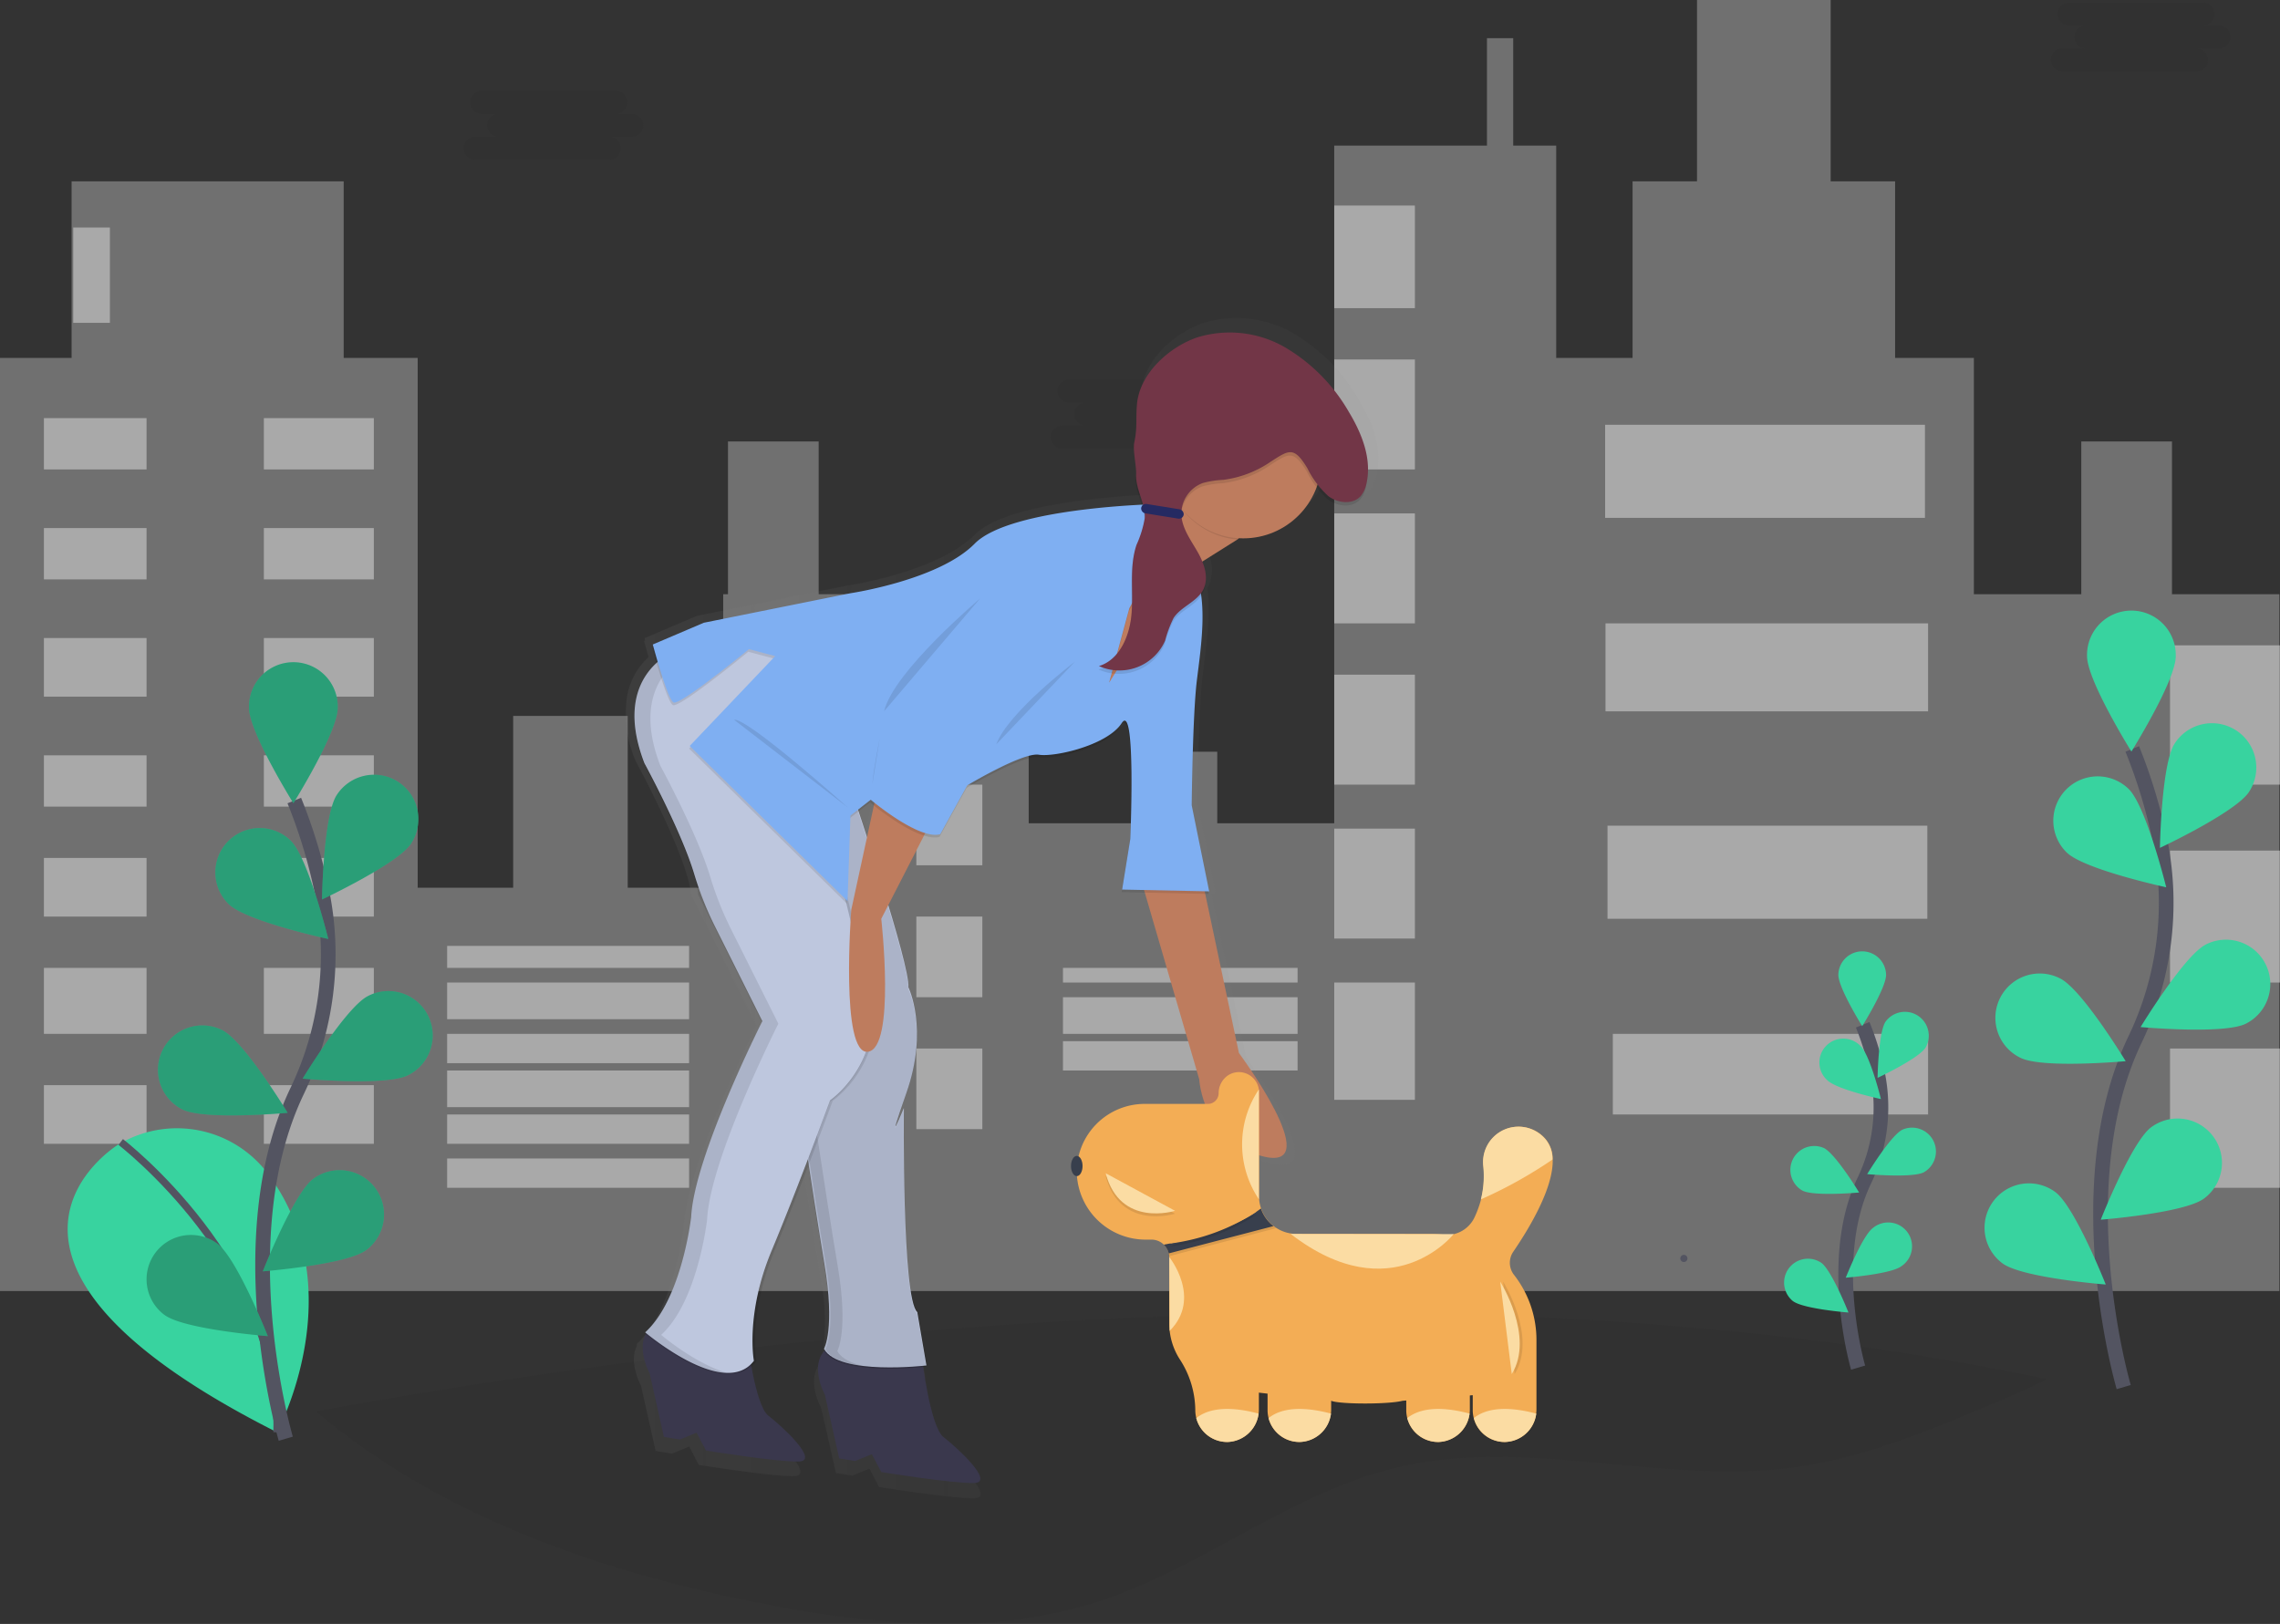 <svg xmlns="http://www.w3.org/2000/svg" xmlns:xlink="http://www.w3.org/1999/xlink" width="310.99" height="221.541" viewBox="0 0 310.99 221.541"><rect x="0" y="0" width="310.99" height="221.541" fill="#333333" stroke="none"/><defs><style>.a{fill:#252223;}.a,.l{opacity:0.1;}.b,.c{fill:#fff;}.b{opacity:0.3;}.c{opacity:0.4;}.d{fill:#38d39f;}.e,.f{fill:none;stroke:#535461;stroke-miterlimit:10;}.f{stroke-width:2px;}.g{opacity:0.25;}.h{fill:#535461;}.i{opacity:0.5;}.j{fill:url(#a);}.k{fill:#3a384d;}.m{fill:#bec7de;}.n{fill:#be7c5e;}.o{fill:#7faff2;}.p{fill:#723647;}.q{fill:#252a62;}.r{fill:#f3ad55;}.s{fill:#fbdca3;}.t{fill:#383f4d;}</style><linearGradient id="a" x1="-0.013" y1="0.424" x2="0.96" y2="0.424" gradientUnits="objectBoundingBox"><stop offset="0" stop-color="gray" stop-opacity="0.251"/><stop offset="0.54" stop-color="gray" stop-opacity="0.122"/><stop offset="1" stop-color="gray" stop-opacity="0.102"/></linearGradient></defs><path class="a" d="M490.99,669.009c-2.318,1.195-4.747,2.227-7.139,3.239-8.852,3.734-17.84,7.507-27.347,8.79-17.863,2.393-36.293-4.118-53.84-.055-14.7,3.392-26.855,13.787-41.215,18.417a66.962,66.962,0,0,1-20.634,3h-.905c-.863,0-1.722-.033-2.585-.065a138.732,138.732,0,0,1-21.21-2.66c-22-4.232-44.386-11.99-61.2-26.272C303.88,664.448,404.754,650.716,490.99,669.009Z" transform="translate(-211.803 -480.853)"/><path class="b" d="M296.256,81.063V60.228H283.885V81.063h-14.65V48.833H258.492V24.742H249.7V0H231.47V24.742h-8.79V48.833H212.263V19.859H206.4V5.209h-3.581v14.65H181.986v92.458H166.034V102.55h-9.767v9.767H140.315V81.063H111.666V60.228H99.295V81.063h-.651v40.043H85.621V97.667H69.995v23.44H56.972V48.833H46.88V24.742H9.767V48.833H0V176.126H310.906V81.063Z"/><rect class="c" width="14" height="7" transform="translate(5.99 57.041)"/><rect class="c" width="15" height="7" transform="translate(50.99 64.041) rotate(180)"/><rect class="c" width="14" height="7" transform="translate(5.99 72.041)"/><rect class="c" width="15" height="7" transform="translate(50.99 79.041) rotate(180)"/><rect class="c" width="14" height="8" transform="translate(5.99 87.041)"/><rect class="c" width="15" height="8" transform="translate(50.99 95.041) rotate(180)"/><rect class="c" width="14" height="7" transform="translate(5.99 103.041)"/><rect class="c" width="15" height="7" transform="translate(50.99 110.041) rotate(180)"/><rect class="c" width="14" height="8" transform="translate(5.99 117.041)"/><rect class="c" width="15" height="8" transform="translate(50.99 125.041) rotate(180)"/><rect class="c" width="14" height="9" transform="translate(5.99 132.041)"/><rect class="c" width="15" height="9" transform="translate(50.99 141.041) rotate(180)"/><rect class="c" width="14" height="8" transform="translate(5.99 148.041)"/><rect class="c" width="15" height="8" transform="translate(50.99 156.041) rotate(180)"/><rect class="c" width="33" height="3" transform="translate(60.99 129.041)"/><rect class="c" width="33" height="5" transform="translate(60.99 134.041)"/><rect class="c" width="33" height="4" transform="translate(60.99 141.041)"/><rect class="c" width="32" height="2" transform="translate(144.99 132.041)"/><rect class="c" width="32" height="5" transform="translate(144.99 136.041)"/><rect class="c" width="32" height="4" transform="translate(144.99 142.041)"/><rect class="c" width="33" height="5" transform="translate(60.99 146.041)"/><rect class="c" width="33" height="4" transform="translate(60.99 152.041)"/><rect class="c" width="33" height="4" transform="translate(60.99 158.041)"/><rect class="c" width="9" height="12" transform="translate(104.99 88.041)"/><rect class="c" width="9" height="12" transform="translate(133.99 100.041) rotate(180)"/><rect class="c" width="9" height="11" transform="translate(104.99 107.041)"/><rect class="c" width="9" height="11" transform="translate(133.99 118.041) rotate(180)"/><rect class="c" width="9" height="11" transform="translate(104.99 125.041)"/><rect class="c" width="9" height="11" transform="translate(133.99 136.041) rotate(180)"/><rect class="c" width="9" height="11" transform="translate(104.99 143.041)"/><rect class="c" width="9" height="11" transform="translate(133.99 154.041) rotate(180)"/><rect class="c" width="11" height="14" transform="translate(181.99 28.041)"/><rect class="c" width="11" height="15" transform="translate(181.99 49.041)"/><rect class="c" width="11" height="15" transform="translate(181.99 70.041)"/><rect class="c" width="11" height="15" transform="translate(181.99 92.041)"/><rect class="c" width="11" height="15" transform="translate(181.99 113.041)"/><rect class="c" width="11" height="16" transform="translate(181.99 134.041)"/><rect class="c" width="43.625" height="12.697" transform="translate(218.937 57.949)"/><rect class="c" width="44" height="12" transform="translate(218.99 85.041)"/><rect class="c" width="43.625" height="12.697" transform="translate(219.262 112.642)"/><rect class="c" width="43" height="11" transform="translate(219.99 141.041)"/><rect class="c" width="5" height="13" transform="translate(9.99 31.041)"/><rect class="c" width="15" height="19" transform="translate(295.99 88.041)"/><rect class="c" width="15" height="18" transform="translate(295.99 116.041)"/><rect class="c" width="15" height="19" transform="translate(295.99 143.041)"/><path class="d" d="M157.791,584.738S132.16,600.2,179.408,624.01c0,0,10.418-19.325-1.1-35.082a15.516,15.516,0,0,0-20.132-4.411Z" transform="translate(-141.621 -428.617)"/><path class="e" d="M173.08,588.3s21.933,16.782,21.321,39.6" transform="translate(-156.613 -432.505)"/><path class="f" d="M235.68,532.277s-8.031-27.269,1.507-47.339a43.082,43.082,0,0,0,3.48-27.021,72.245,72.245,0,0,0-3.825-12.7" transform="translate(-196.701 -336.006)"/><path class="d" d="M238.928,393.481c0,3.34-6.049,13.022-6.049,13.022s-6.052-9.692-6.052-13.022a6.052,6.052,0,1,1,12.1,0Z" transform="translate(-192.861 -296.934)"/><path class="d" d="M269.563,443.819c-1.817,2.806-12.163,7.651-12.163,7.651s.186-11.424,2-14.227a6.052,6.052,0,1,1,10.161,6.577Z" transform="translate(-213.482 -328.761)"/><path class="d" d="M263.66,536.6c-2.982,1.5-14.36.462-14.36.462s5.928-9.767,8.914-11.271A6.052,6.052,0,1,1,263.66,536.6Z" transform="translate(-208.019 -389.912)"/><path class="d" d="M246.684,611.012C244,613,232.61,613.9,232.61,613.9s4.19-10.629,6.879-12.615a6.052,6.052,0,1,1,7.2,9.732Z" transform="translate(-196.763 -440.46)"/><path class="d" d="M214.57,467.135c2.4,2.328,13.566,4.74,13.566,4.74S225.4,460.784,223,458.456a6.05,6.05,0,0,0-8.432,8.679Z" transform="translate(-183.359 -343.779)"/><path class="d" d="M192.014,550.9c2.982,1.507,14.36.466,14.36.466s-5.928-9.767-8.91-11.271a6.051,6.051,0,1,0-5.45,10.806Z" transform="translate(-167.139 -399.553)"/><path class="d" d="M186.374,638.172c2.686,1.986,14.077,2.884,14.077,2.884s-4.193-10.629-6.882-12.615a6.052,6.052,0,1,0-7.2,9.732Z" transform="translate(-163.924 -458.778)"/><path class="g" d="M238.928,393.481c0,3.34-6.049,13.022-6.049,13.022s-6.052-9.692-6.052-13.022a6.052,6.052,0,1,1,12.1,0Z" transform="translate(-192.861 -296.934)"/><path class="g" d="M269.563,443.819c-1.817,2.806-12.163,7.651-12.163,7.651s.186-11.424,2-14.227a6.052,6.052,0,1,1,10.161,6.577Z" transform="translate(-213.482 -328.761)"/><path class="g" d="M263.66,536.6c-2.982,1.5-14.36.462-14.36.462s5.928-9.767,8.914-11.271A6.052,6.052,0,1,1,263.66,536.6Z" transform="translate(-208.019 -389.912)"/><path class="g" d="M246.684,611.012C244,613,232.61,613.9,232.61,613.9s4.19-10.629,6.879-12.615a6.052,6.052,0,1,1,7.2,9.732Z" transform="translate(-196.763 -440.46)"/><path class="g" d="M214.57,467.135c2.4,2.328,13.566,4.74,13.566,4.74S225.4,460.784,223,458.456a6.05,6.05,0,0,0-8.432,8.679Z" transform="translate(-183.359 -343.779)"/><path class="g" d="M192.014,550.9c2.982,1.507,14.36.466,14.36.466s-5.928-9.767-8.91-11.271a6.051,6.051,0,1,0-5.45,10.806Z" transform="translate(-167.139 -399.553)"/><path class="g" d="M186.374,638.172c2.686,1.986,14.077,2.884,14.077,2.884s-4.193-10.629-6.882-12.615a6.052,6.052,0,1,0-7.2,9.732Z" transform="translate(-163.924 -458.778)"/><path class="f" d="M1005.73,510.647s-8.031-27.269,1.507-47.339a43.083,43.083,0,0,0,3.483-27.021,72.8,72.8,0,0,0-3.825-12.7" transform="translate(-716.057 -321.417)"/><path class="d" d="M1009.014,372.142c0,3.34-6.052,13.022-6.052,13.022s-6.052-9.692-6.052-13.022a6.052,6.052,0,1,1,12.1,0Z" transform="translate(-712.24 -282.637)"/><path class="d" d="M1039.613,422.193c-1.817,2.806-12.163,7.651-12.163,7.651s.189-11.424,2.005-14.227a6.05,6.05,0,1,1,10.157,6.576Z" transform="translate(-732.838 -314.176)"/><path class="d" d="M1033.714,514.973c-2.985,1.5-14.364.462-14.364.462s5.932-9.767,8.914-11.271a6.052,6.052,0,0,1,5.45,10.809Z" transform="translate(-727.375 -375.322)"/><path class="d" d="M1016.737,589.382c-2.689,1.986-14.077,2.884-14.077,2.884s4.193-10.629,6.879-12.615a6.052,6.052,0,1,1,7.2,9.731Z" transform="translate(-716.118 -425.871)"/><path class="d" d="M984.619,445.472c2.4,2.328,13.566,4.74,13.566,4.74s-2.735-11.092-5.131-13.419a6.052,6.052,0,1,0-8.436,8.68Z" transform="translate(-702.714 -329.167)"/><path class="d" d="M962.1,529.268c2.985,1.507,14.363.466,14.363.466s-5.928-9.767-8.914-11.271a6.052,6.052,0,1,0-5.45,10.806Z" transform="translate(-686.521 -384.965)"/><path class="d" d="M956.427,616.542c2.689,1.986,14.077,2.884,14.077,2.884s-4.193-10.626-6.879-12.615a6.052,6.052,0,1,0-7.2,9.731Z" transform="translate(-683.282 -444.189)"/><path class="f" d="M897.48,585.946s-4.317-14.65.811-25.439a23.17,23.17,0,0,0,1.872-14.52,38.979,38.979,0,0,0-2.058-6.817" transform="translate(-644.034 -399.37)"/><path class="d" d="M899.231,511.485c0,1.8-3.256,7.006-3.256,7.006s-3.256-5.209-3.256-7.006a3.256,3.256,0,0,1,6.511,0Z" transform="translate(-641.97 -378.502)"/><path class="d" d="M915.687,538.64c-.977,1.507-6.537,4.112-6.537,4.112s.1-6.14,1.078-7.647a3.256,3.256,0,0,1,5.46,3.536Z" transform="translate(-653.051 -395.708)"/><path class="d" d="M912.519,588.368c-1.605.807-7.719.247-7.719.247s3.187-5.248,4.789-6.055a3.256,3.256,0,0,1,2.93,5.808Z" transform="translate(-650.117 -428.439)"/><path class="d" d="M903.393,628.012c-1.442,1.068-7.563,1.55-7.563,1.55s2.253-5.71,3.7-6.778a3.256,3.256,0,1,1,3.864,5.228Z" transform="translate(-644.068 -455.259)"/><path class="d" d="M885.9,550.692c1.3,1.25,7.289,2.546,7.289,2.546s-1.468-5.961-2.758-7.211a3.256,3.256,0,1,0-4.532,4.665Z" transform="translate(-636.63 -403.3)"/><path class="d" d="M874.26,596.058c1.6.807,7.719.251,7.719.251s-3.187-5.248-4.792-6.059a3.256,3.256,0,0,0-2.93,5.808Z" transform="translate(-628.394 -433.625)"/><path class="d" d="M871.2,642.994c1.442,1.068,7.563,1.55,7.563,1.55s-2.263-5.714-3.7-6.781a3.256,3.256,0,0,0-3.868,5.232Z" transform="translate(-626.631 -465.485)"/><path class="a" d="M339.7,150.932h-2.24a1.569,1.569,0,1,0,0-3.135H319.316a1.569,1.569,0,1,0,0,3.135h2.24a1.569,1.569,0,0,0,0,3.138h-3.135a1.569,1.569,0,1,0,0,3.135h18.143a1.569,1.569,0,1,0,0-3.135H339.7a1.569,1.569,0,0,0,0-3.138Z" transform="translate(-253.531 -135.409)"/><path class="a" d="M585.7,271.932h-2.24a1.569,1.569,0,1,0,0-3.135H565.317a1.569,1.569,0,1,0,0,3.135h2.24a1.569,1.569,0,1,0,0,3.138h-3.135a1.569,1.569,0,1,0,0,3.135h18.143a1.569,1.569,0,1,0,0-3.135H585.7a1.569,1.569,0,1,0,0-3.138Z" transform="translate(-419.445 -217.017)"/><path class="a" d="M1004.7,113.932h-2.24a1.569,1.569,0,1,0,0-3.135H984.316a1.569,1.569,0,1,0,0,3.135h2.24a1.569,1.569,0,0,0,0,3.138h-3.135a1.569,1.569,0,1,0,0,3.135h18.143a1.569,1.569,0,1,0,0-3.135h3.135a1.569,1.569,0,0,0,0-3.138Z" transform="translate(-702.036 -110.455)"/><path class="h" d="M826.988,636.567a.488.488,0,1,0-.488-.488A.488.488,0,0,0,826.988,636.567Z" transform="translate(-597.308 -464.4)"/><g class="i" transform="translate(85.326 43.37)"><path class="j" d="M469.218,343.824l-4.73-22.268h.485l-.075-.378h.137l-2.448-12.046s.124-12.583.719-17.45c.436-3.552,1.126-8.077.622-11.886a3.581,3.581,0,0,0,.192-.326,3.434,3.434,0,0,0,.371-1.3,5.368,5.368,0,0,0-.41-3.142L469,271.954c.111,0,.225.023.326.029a1.042,1.042,0,0,0-.081-.212,10.939,10.939,0,0,0,10.828-7.113,7.254,7.254,0,0,0,1.585,1.706c1.325.993,3.412,1.214,4.515-.02a3.8,3.8,0,0,0,.791-1.7c.065-.28.111-.566.15-.85.625-3.327-.745-6.759-2.513-9.676a24.813,24.813,0,0,0-8.871-9.011,15.492,15.492,0,0,0-12.335-1.432c-4.034,1.38-8.1,5.128-8.464,9.376-.182,2.171.078,3.177-.371,5.31-.225,1.061.26,3.129.254,4.3a5.3,5.3,0,0,0-.078.651,11.352,11.352,0,0,0,.83,3.783c-5.32.267-19.309,1.345-23.349,5.453-5.027,5.108-17.352,6.934-17.352,6.934l-20.526,4.131-7.162,3.041.081.326-.143.062s.254.947.619,2.2a9.3,9.3,0,0,0-2.959,5.534,16.179,16.179,0,0,0,1.214,8.686s7.068,12.98,7.556,18.215l8.92,17.8c-.765,1.527-8.409,16.958-9.724,25.6a17.652,17.652,0,0,0-.212,1.878s-.049.456-.169,1.214c-.524,3.2-2.181,11.069-6.228,14.748h0l.052.046h0l-.117.114.091.078c-1.214,2.321.54,5.466.54,5.466l2,8.914,2.233.361,2.35-.957,1.3,2.5s10.141,1.628,13.022,1.533-2.442-4.978-4.307-6.426c-1.035-.8-1.846-4.092-2.36-6.863a4.317,4.317,0,0,0,.726-.752s-1.24-6.511,2.494-15.444c1.592-3.8,3.3-8.175,4.753-11.941.778,5.059,1.6,10.271,2.2,13.83a32.552,32.552,0,0,1,.492,10.073,5.983,5.983,0,0,1-.433,1.8.453.453,0,0,1,.033.052.926.926,0,0,1-.062.133c.02.033.039.062.055.094-2.038,2.331.085,6.133.085,6.133l2,8.888,2.233.361,2.351-.957,1.3,2.5s10.141,1.628,13.022,1.533-2.442-4.978-4.31-6.426c-1.455-1.13-2.464-7.195-2.839-9.8.27-.026.42-.046.42-.046l-.029-.179h.062l-1.276-7.462c-2.181-1.878-1.878-28.564-1.878-28.564a21.025,21.025,0,0,1-1.172,2.565c.111-.449.521-1.719,1.472-4.424a26.617,26.617,0,0,0,1.234-4.779c1.032-6.352-.892-10.235-.892-10.235.127-1.276-1.218-6.234-2.806-11.515l4.991-9.728a3.979,3.979,0,0,0,2.175.179l3.78-6.837s7.813-4.655,10.05-4.294c2.08.326,8.6-1.1,11.118-3.815a5.16,5.16,0,0,0,.495-.635c2.028-3.109,1.195,16.232,1.195,16.232l-1.084,6.7-.059.371,3.233.065L463.67,347.5s.479,8.862,9.135,10.831S469.218,343.824,469.218,343.824Zm-52.034-30.2c-.469-1.445-.879-2.692-1.188-3.627l1.611-1.257s.2.169.544.44Z" transform="translate(-384.594 -242.969)"/></g><path class="k" d="M479.41,673.839s1.1,9.3,2.93,10.711,7.009,6.156,4.2,6.26-12.7-1.491-12.7-1.491l-1.279-2.442-2.279.931-2.178-.352-1.953-8.689s-2.741-4.909,1.117-6.892S479.41,673.839,479.41,673.839Z" transform="translate(-353.638 -488.496)"/><path class="l" d="M446.125,422.8s7.667,22.818,7.377,25.748c0,0,2.81,5.665-.29,14.471s-.326,2-.326,2-.293,26.009,1.83,27.842l1.244,7.273s-11.954,1.419-13.966-2.256c0,0,1.556-2.725.033-11.72s-4.46-28.815-4.46-28.815l-7.957-45.21Z" transform="translate(-329.628 -313.688)"/><path class="m" d="M446.215,422.242s7.667,22.831,7.377,25.761c0,0,2.81,5.665-.29,14.471s-.326,2-.326,2-.293,26.012,1.83,27.842l1.244,7.276S444.1,501,442.084,497.328c0,0,1.556-2.725.033-11.72s-4.463-28.825-4.463-28.825L429.7,411.57Z" transform="translate(-329.689 -313.311)"/><path class="l" d="M432.051,412.816l7.8,44.321s2.93,19.83,4.463,28.825-.033,11.72-.033,11.72c.586,1.071,2.009,1.706,3.734,2.074-2.422-.283-4.607-.944-5.368-2.337,0,0,1.559-2.725.036-11.72s-4.463-28.825-4.463-28.825L430.26,411.66Z" transform="translate(-330.067 -313.371)"/><path class="k" d="M405.969,664.829s1.1,9.3,2.93,10.711,7.009,6.156,4.2,6.26-12.7-1.491-12.7-1.491l-1.279-2.442-2.279.934-2.178-.355-1.953-8.689s-2.741-4.909,1.113-6.892S405.969,664.829,405.969,664.829Z" transform="translate(-304.105 -482.42)"/><path class="l" d="M446.125,422.8s7.667,22.818,7.377,25.748c0,0,2.81,5.665-.29,14.471s-.326,2-.326,2-.293,26.009,1.83,27.842l1.244,7.273s-11.954,1.419-13.966-2.256c0,0,1.556-2.725.033-11.72s-4.46-28.815-4.46-28.815l-7.957-45.21Z" transform="translate(-329.628 -313.688)"/><path class="l" d="M394.733,378.706s-8.533,3.275-3.943,15.184c0,0,6.892,12.651,7.371,17.756l8.725,17.417s-9.3,18.413-9.718,26.722c0,0-1.244,11.154-6.264,15.737,0,0,10.8,9.19,14.819,3.884,0,0-1.208-6.335,2.435-15.054s7.963-20.478,7.963-20.478,10.447-7.061,3.487-21.588l-7.813-32.344-.127-7.279-5.993-2.084Z" transform="translate(-302.532 -289.712)"/><path class="l" d="M393.533,379.056S385,382.331,389.59,394.24c0,0,6.889,12.654,7.367,17.759l8.725,17.417s-9.3,18.41-9.711,26.722c0,0-1.244,11.15-6.267,15.737,0,0,10.8,9.19,14.823,3.884,0,0-1.211-6.339,2.432-15.054s7.963-20.491,7.963-20.491,10.45-7.061,3.49-21.588L410.6,386.283,410.471,379l-5.99-2.084Z" transform="translate(-301.722 -289.941)"/><path class="m" d="M393.623,378.519S385.09,381.8,389.68,393.7c0,0,5.062,9.295,6.807,15.164a45.258,45.258,0,0,0,2.93,7.322l6.355,12.7s-9.3,18.413-9.715,26.722c0,0-1.244,11.154-6.267,15.737,0,0,10.8,9.19,14.823,3.884,0,0-1.211-6.335,2.432-15.054s7.963-20.491,7.963-20.491,10.45-7.061,3.49-21.588l-7.813-32.344-.127-7.279-5.99-2.084Z" transform="translate(-301.783 -289.584)"/><path class="l" d="M393.623,378.5l10.955-2.139,1.429.5L395.8,378.847s-8.533,3.275-3.943,15.184c0,0,5.059,9.295,6.807,15.164a45.251,45.251,0,0,0,2.93,7.322l6.358,12.7s-9.317,18.407-9.718,26.715c0,0-1.247,11.154-6.267,15.737,0,0,4.652,3.959,8.985,5.18-4.779-.1-11.163-5.534-11.163-5.534,5.023-4.584,6.267-15.737,6.267-15.737.41-8.308,9.715-26.722,9.715-26.722l-6.355-12.7a45.255,45.255,0,0,1-2.93-7.322c-1.745-5.86-6.807-15.164-6.807-15.164C385.09,381.777,393.623,378.5,393.623,378.5Z" transform="translate(-301.783 -289.563)"/><path class="n" d="M489.41,443.99l-6.794,13.234s1.992,17.632-1.813,18.133-2.279-19.351-2.279-19.351l3.663-16.906Z" transform="translate(-362.413 -331.878)"/><path class="n" d="M608.632,477.619l4.857,22.932s11.922,16.073,3.483,14.152-8.9-10.571-8.9-10.571L599.93,476.2Z" transform="translate(-444.5 -356.9)"/><path class="n" d="M607.761,319.362l-12.013,7.553-4.288-11.489s9.943.677,11.1-3.044S607.761,319.362,607.761,319.362Z" transform="translate(-438.787 -245.884)"/><path class="n" d="M464.078,233.551l-.768-3.291-11.84.693L446.7,250.1l8.884.319,4.974-7.758,2.712-7.566Z" transform="translate(-301.274 -155.297)"/><path class="l" d="M465.494,328.078l.977-5.518s-21.913.273-26.813,5.251-16.913,6.762-16.913,6.762L402.736,338.6l-7,2.966s1.973,7.39,2.819,7.9,10.294-7.273,10.294-7.273l3.581.951L400.773,355.4,422.3,376.563l.4-11.661,2.757-2.155s6.553,5.534,9.477,4.694l3.685-6.664s7.618-4.538,9.8-4.187c2.028.326,8.383-1.071,10.838-3.718a4.643,4.643,0,0,0,.469-.6c1.979-3.031,1.166,15.822,1.166,15.822l-1.113,6.892,11.873.244-2.383-11.74s.12-12.264.7-17.01,1.628-11.274-.5-15.343l-4.18,3.978-7.273,11.674,2.761-10.164Z" transform="translate(-306.785 -253.278)"/><path class="o" d="M465.731,326.661,464.692,321s-19.888.417-24.788,5.394-16.929,6.759-16.929,6.759l-20.009,4.027L396,340.149s1.973,7.39,2.819,7.9,10.3-7.27,10.3-7.27l3.581.951-11.661,12.26,21.523,21.161.4-11.665,2.767-2.158s6.553,5.535,9.477,4.7l3.685-6.664s7.576-4.538,9.767-4.177c2.028.326,8.383-1.074,10.838-3.721a4.642,4.642,0,0,0,.469-.6c1.979-3.031,1.165,15.825,1.165,15.825l-1.113,6.892,11.873.244-2.383-11.74s.121-12.267.7-17.01,1.628-11.277-.5-15.344l-4.18,3.962-7.283,11.665L461,335.2Z" transform="translate(-306.96 -252.226)"/><path class="l" d="M506.014,360.53s-11.854,10-13.094,15.383" transform="translate(-372.327 -278.887)"/><path class="l" d="M550.633,387s-9.116,6.9-10.743,11.29" transform="translate(-404.006 -296.74)"/><path class="l" d="M489,418.92s-.856,4.141-1.026,6.348" transform="translate(-368.989 -318.268)"/><path class="l" d="M445.565,423.329S431.911,411.071,430,411.322" transform="translate(-329.891 -313.141)"/><path class="l" d="M619.842,313.023c1.11-3.562,4.861,6.094,5.176,6.925a10.035,10.035,0,0,1-1.065-.117,10.613,10.613,0,0,1-7.084-4.489C618.332,314.881,619.5,314.156,619.842,313.023Z" transform="translate(-455.925 -246.316)"/><circle class="n" cx="10.659" cy="10.659" r="10.659" transform="translate(158.927 52.125)"/><path class="l" d="M611.155,268.962a12.659,12.659,0,0,0,2.891,3.835c1.292.964,3.327,1.182,4.4-.02a3.712,3.712,0,0,0,.768-1.66c.788-3.356-.589-6.837-2.377-9.8a24.278,24.278,0,0,0-8.647-8.79,15.068,15.068,0,0,0-12.026-1.4c-3.933,1.348-7.162,4.948-7.488,9.09-.179,2.116.355,4.275-.085,6.355a21.2,21.2,0,0,0-.775,3.223c-.1,2.054,1.3,3.965,1.175,6.02a14.959,14.959,0,0,1-1.123,3.623c-.977,2.91-.449,6.078-.651,9.138s-1.54,6.492-4.47,7.4a6.813,6.813,0,0,0,9.024-3.464,15.748,15.748,0,0,1,1.156-3.1c1.029-1.563,3.168-2.181,4.03-3.842s.114-3.682-.83-5.294-2.123-3.233-2.142-5.1a4.486,4.486,0,0,1,2.93-4.174,12.65,12.65,0,0,1,2.783-.43,14.738,14.738,0,0,0,6.459-2.464C608.664,266.475,609.335,265.967,611.155,268.962Z" transform="translate(-432.913 -204.642)"/><path class="p" d="M611.351,267.542a12.675,12.675,0,0,0,2.891,3.838c1.293.967,3.327,1.182,4.4-.02a3.728,3.728,0,0,0,.768-1.66c.788-3.356-.589-6.837-2.377-9.8a24.253,24.253,0,0,0-8.647-8.79,15.081,15.081,0,0,0-12.026-1.4c-3.933,1.345-7.891,5-8.24,9.142-.179,2.116.078,3.1-.361,5.173-.228,1.084.3,3.256.247,4.356-.1,2.054,1.3,3.965,1.175,6.02a14.883,14.883,0,0,1-1.123,3.62c-.977,2.914-.449,6.081-.651,9.142s-1.54,6.488-4.47,7.393a6.813,6.813,0,0,0,9.024-3.464,15.782,15.782,0,0,1,1.156-3.1c1.029-1.563,3.168-2.181,4.03-3.842s.114-3.685-.827-5.3-2.126-3.23-2.145-5.1a4.486,4.486,0,0,1,2.93-4.17,12.651,12.651,0,0,1,2.783-.43,14.777,14.777,0,0,0,6.459-2.464C608.867,265.054,609.538,264.55,611.351,267.542Z" transform="translate(-433.041 -203.687)"/><rect class="q" width="5.87" height="1.286" rx="0.643" transform="translate(161.35 70.858) rotate(-170.82)"/><path class="r" d="M573.638,572.736a9.392,9.392,0,0,0,9.474,9.116h.71a2.4,2.4,0,0,1,1.68.677,2.325,2.325,0,0,1,.68,1.192,2.168,2.168,0,0,1,.072.563v9a9.015,9.015,0,0,0,1.426,4.883,12.882,12.882,0,0,1,2.123,6.947h0a4.343,4.343,0,0,0,4.421,4.343,4.431,4.431,0,0,0,4.252-4.48v-2.25l1.185.137v2.256a4.34,4.34,0,0,0,4.418,4.336,4.431,4.431,0,0,0,4.255-4.48v-1.139c1.182.495,7.885.495,9.744,0l.5-.039v1.3A4.343,4.343,0,0,0,623,609.459a4.431,4.431,0,0,0,4.252-4.48V603.11l.394-.036v2.051a4.343,4.343,0,0,0,4.421,4.333,4.415,4.415,0,0,0,4.232-3.871,5.354,5.354,0,0,0,.039-.609v-9.415a14.425,14.425,0,0,0-3.076-8.92,2.676,2.676,0,0,1-.075-3.158c2.207-3.233,5.473-8.689,5.365-12.557a4.231,4.231,0,0,0-1.032-2.862c-.042-.049-.088-.094-.13-.14a4.832,4.832,0,0,0-8.285,3.864,12.929,12.929,0,0,1-.326,4.574,14.175,14.175,0,0,1-.889,2.451,4.167,4.167,0,0,1-4.255,2.367,14.538,14.538,0,0,0-1.778-.107H603.628a5.121,5.121,0,0,1-4.851-3.474,4.949,4.949,0,0,1-.277-1.651V561.758A2.761,2.761,0,0,0,595.655,559a2.7,2.7,0,0,0-1.9.889,2.959,2.959,0,0,0-.768,1.986,1.459,1.459,0,0,1-1.462,1.462H582.9a9.265,9.265,0,0,0-9.265,9.4Z" transform="translate(-426.766 -412.741)"/><path class="s" d="M740,701.406a4.343,4.343,0,0,0,4.284,3.256,4.414,4.414,0,0,0,4.232-3.871C745.86,700.085,742.22,699.6,740,701.406Z" transform="translate(-538.969 -507.945)"/><path class="s" d="M712.1,701.406a4.346,4.346,0,0,0,4.288,3.256,4.411,4.411,0,0,0,4.213-3.871C717.976,700.085,714.346,699.6,712.1,701.406Z" transform="translate(-520.152 -507.945)"/><path class="s" d="M654,701.406a4.343,4.343,0,0,0,4.284,3.256,4.415,4.415,0,0,0,4.232-3.871C659.86,700.085,656.227,699.6,654,701.406Z" transform="translate(-480.967 -507.945)"/><path class="s" d="M623.7,701.406a4.343,4.343,0,0,0,4.288,3.256,4.411,4.411,0,0,0,4.213-3.871C629.576,700.085,625.937,699.6,623.7,701.406Z" transform="translate(-460.531 -507.945)"/><path class="s" d="M742.94,591.762a61.444,61.444,0,0,0,9.767-5.437,4.232,4.232,0,0,0-1.032-2.862c-.042-.049-.088-.094-.13-.14a4.832,4.832,0,0,0-8.285,3.864A12.929,12.929,0,0,1,742.94,591.762Z" transform="translate(-540.952 -428.138)"/><path class="s" d="M685.485,626.846s-8.435,10.62-22.235-.026" transform="translate(-487.206 -458.485)"/><path class="s" d="M645.212,566.27a13.409,13.409,0,0,0,0,14.976" transform="translate(-473.504 -417.647)"/><path class="s" d="M612.39,636.51s4.515,5.606.059,10.066" transform="translate(-452.903 -465.02)"/><path class="l" d="M611.18,622.436c.326.326.221.618.326,1.081l14.65-3.838a5.658,5.658,0,0,1-2.09-2.279C622.314,618.751,618.84,621.036,611.18,622.436Z" transform="translate(-452.087 -452.131)"/><path class="t" d="M610.08,621.089a2.324,2.324,0,0,1,.68,1.192l14.289-3.724a5.106,5.106,0,0,1-1.719-2.406C621.572,617.514,617.74,619.682,610.08,621.089Z" transform="translate(-451.345 -451.288)"/><path class="l" d="M624.351,618.57a27.7,27.7,0,0,1-11.961,4.4" transform="translate(-452.903 -452.921)"/><path class="r" d="M624.351,617.36a27.7,27.7,0,0,1-11.961,4.4" transform="translate(-452.903 -452.104)"/><path class="l" d="M595.211,607.724s-7.488,2.367-9.461-5.124Z" transform="translate(-434.936 -442.15)"/><path class="s" d="M595.211,606.514s-7.488,2.367-9.461-5.124Z" transform="translate(-434.936 -441.334)"/><ellipse class="t" cx="0.788" cy="1.38" rx="0.788" ry="1.38" transform="translate(146.084 157.69)"/><path class="l" d="M753.836,659.415,752.26,646.8s4.73,7.488,1.576,12.615" transform="translate(-547.238 -471.96)"/><path class="s" d="M751.05,646.8s4.73,7.488,1.576,12.615Z" transform="translate(-546.422 -471.96)"/></svg>